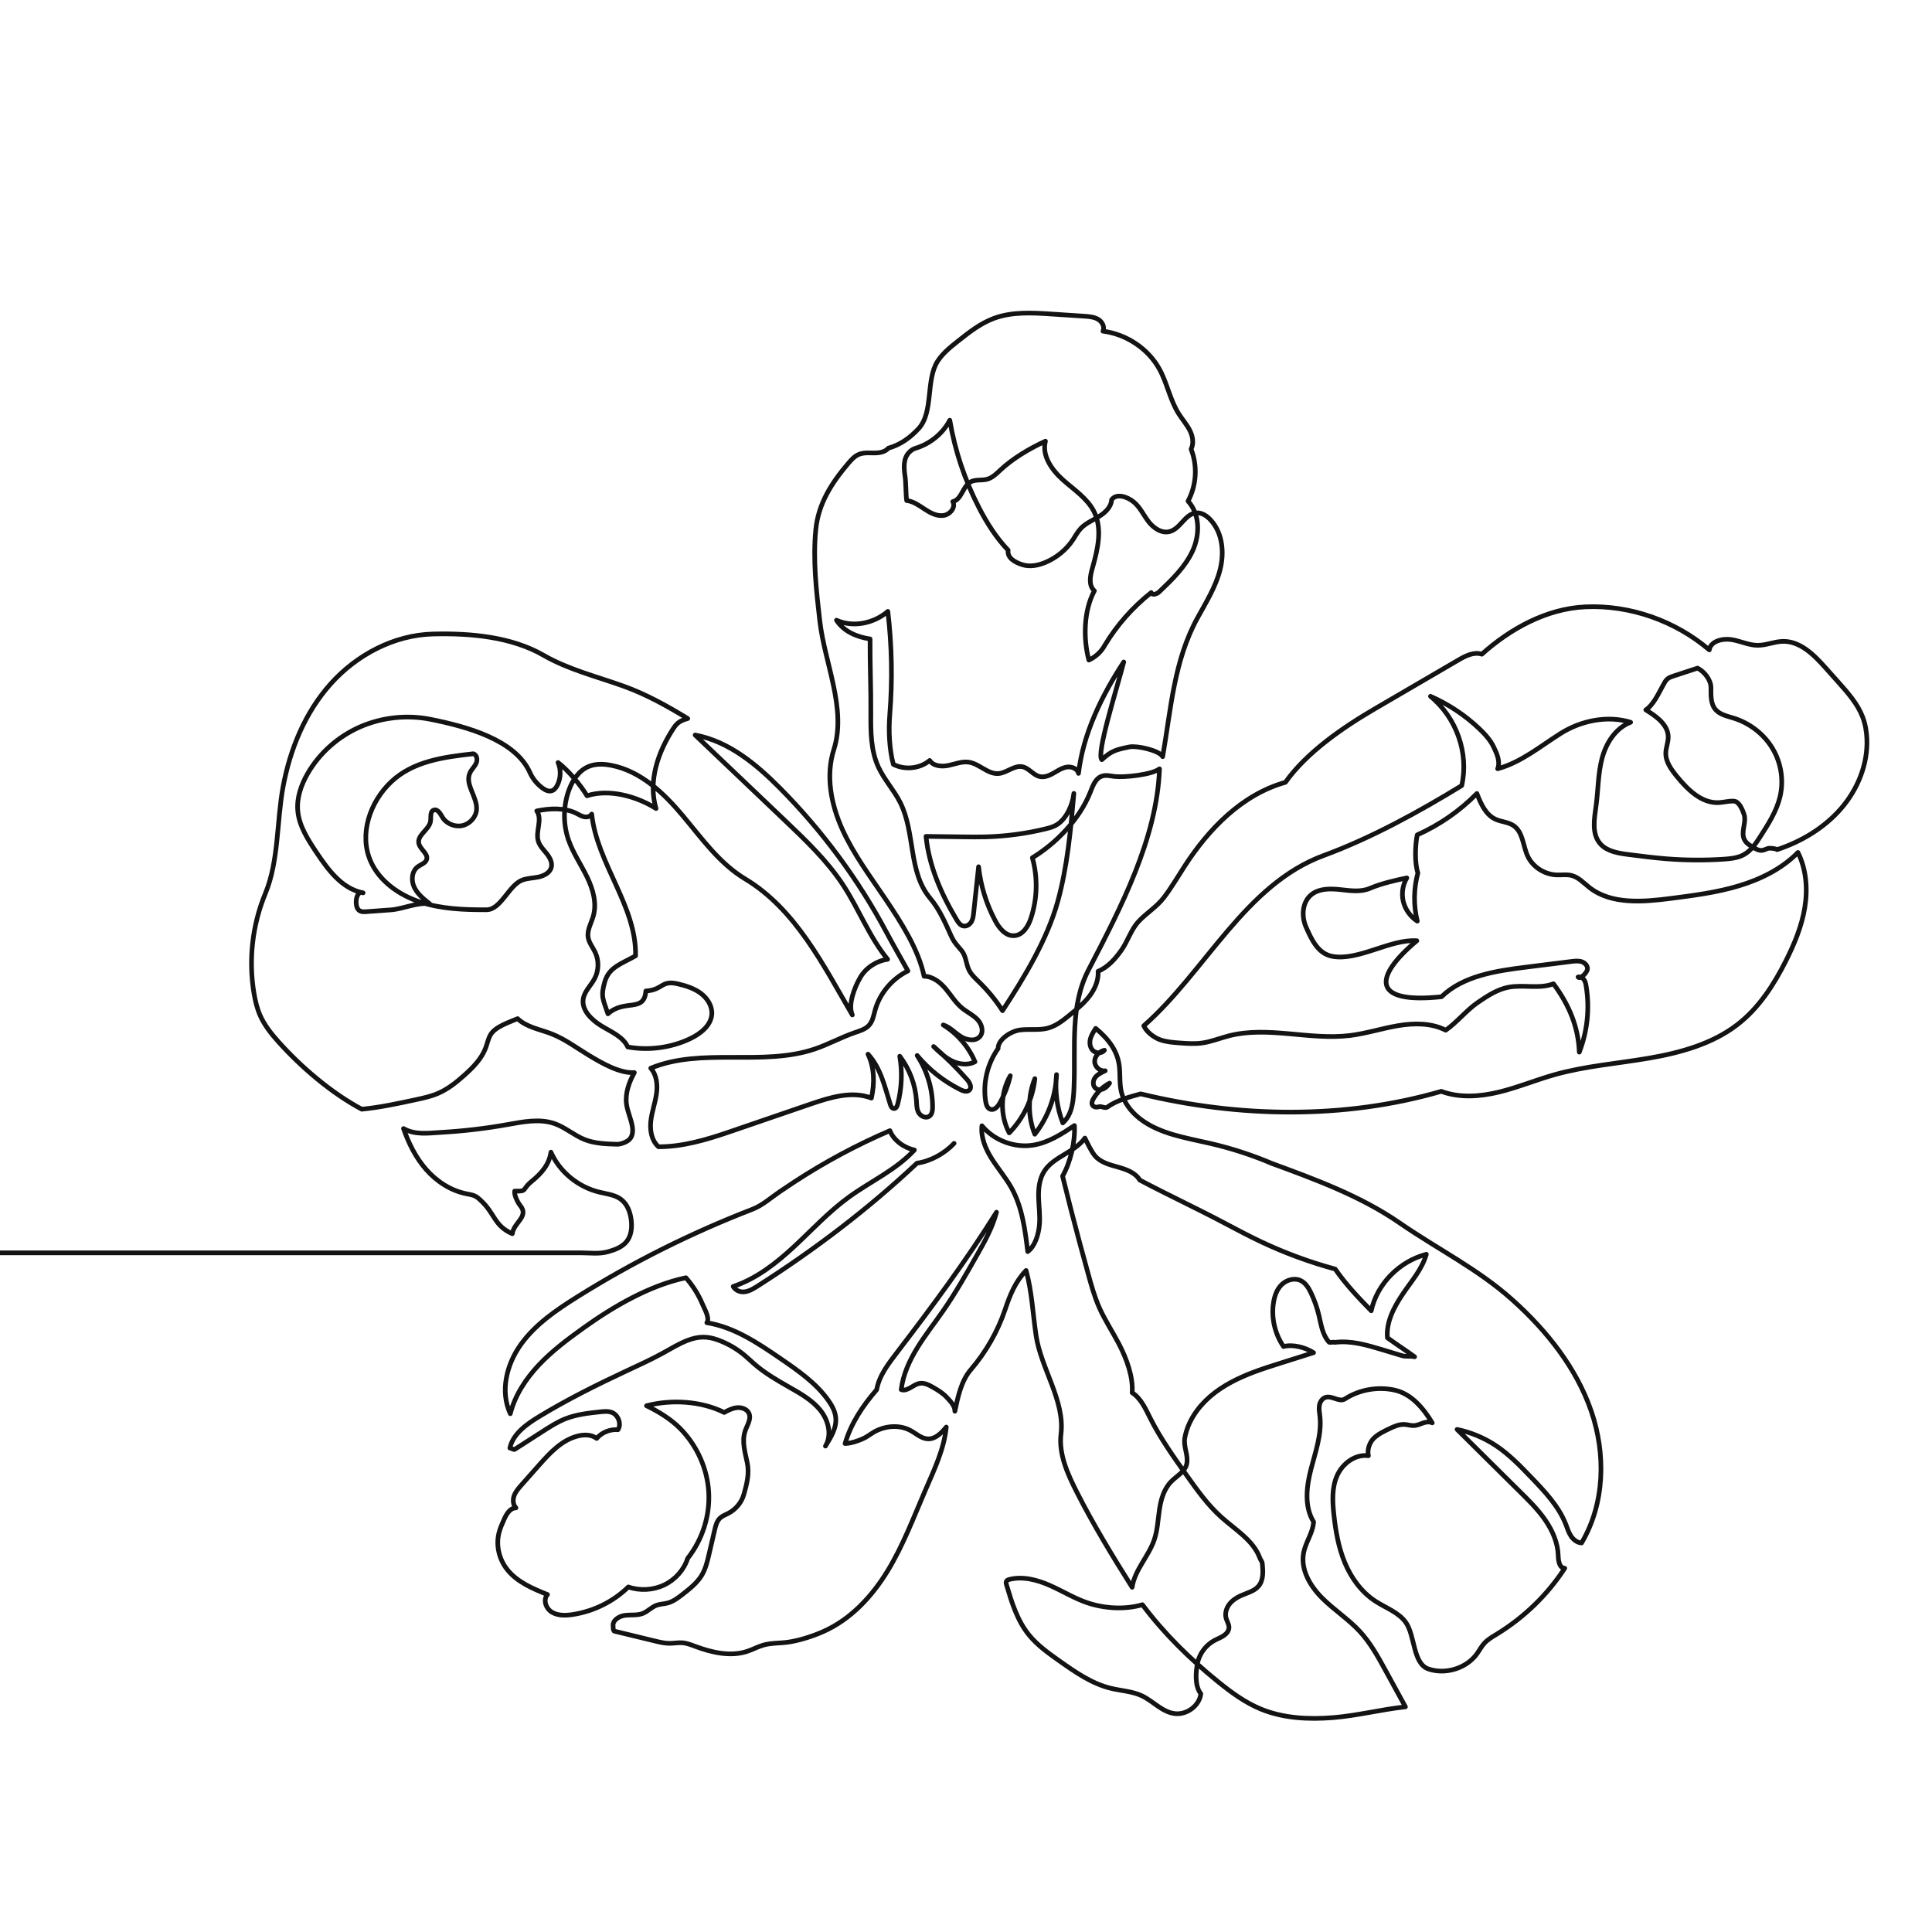 <svg width="548" height="548" viewBox="0 0 548 548" fill="none" xmlns="http://www.w3.org/2000/svg">
<g clip-path="url(#clip0_556_13428)">
<path d="M270.62 324.311C267.999 327.115 263.978 329.404 260.098 329.922C246.278 342.908 231.057 354.484 214.952 364.745C213.831 365.46 212.661 366.185 211.334 366.399C210.007 366.612 208.62 366.038 207.968 364.905C214.631 362.665 220.248 358.234 225.325 353.512C230.402 348.788 235.12 343.665 240.753 339.569C246.948 335.065 254.237 331.806 259.359 326.187C256.429 325.582 253.444 323.418 252.415 320.707C243.01 324.749 233.977 329.59 225.455 335.156C224.063 336.066 222.683 336.994 221.304 337.922C218.789 339.616 216.279 341.898 213.43 342.998C196.113 349.691 179.473 358.008 163.826 367.797C157.805 371.563 151.8 375.67 147.728 381.361C143.653 387.052 141.815 394.676 144.742 400.986C146.06 395.796 149.108 391.126 152.836 387.168C156.563 383.21 160.97 379.906 165.421 376.716C173.921 370.626 184.198 364.603 194.548 362.423C196.525 364.672 198.128 367.225 199.273 369.957C199.874 371.39 201.387 373.894 200.488 375.175C208.205 376.412 214.874 380.895 221.25 385.258C226.307 388.72 231.476 392.287 234.959 397.231C235.945 398.63 236.799 400.171 237.023 401.847C237.429 404.873 235.746 407.545 234.132 410.171C236.003 407.049 235.006 402.927 232.731 400.065C230.454 397.203 227.134 395.319 223.909 393.485C220.457 391.521 216.994 389.516 214.011 386.935C213.051 386.104 212.146 385.219 211.173 384.404C208.956 382.548 206.392 381.076 203.644 380.072C200.607 378.963 198.117 379.01 195.055 380.178C192.592 381.119 190.35 382.511 188.051 383.778C184.702 385.623 181.208 387.211 177.736 388.834C169.268 392.792 160.894 396.966 152.93 401.798C149.317 403.99 145.502 406.708 144.621 410.732C144.888 410.685 145.742 411.265 145.968 411.121C148.653 409.397 151.339 407.672 154.026 405.948C156.093 404.621 158.175 403.287 160.477 402.389C163.55 401.191 166.892 400.822 170.187 400.464C171.357 400.337 172.592 400.218 173.668 400.682C175.414 401.435 176.326 403.999 175.272 405.536C173.006 405.348 170.673 406.304 169.241 408.002C167.817 406.895 165.773 406.859 163.998 407.288C159.394 408.404 156.01 412.066 152.928 415.543C151.267 417.416 149.608 419.289 147.947 421.162C147.118 422.099 146.271 423.062 145.84 424.218C145.41 425.377 145.477 426.789 146.343 427.695C144.673 427.727 143.666 429.439 143.005 430.913C142.427 432.199 141.846 433.492 141.512 434.856C140.645 438.399 141.573 442.284 143.864 445.182C146.643 448.7 151.05 450.597 155.295 452.28C153.968 453.748 154.824 456.24 156.534 457.278C158.244 458.316 160.428 458.256 162.425 457.954C168.373 457.054 173.997 454.268 178.213 450.131C181.515 451.272 185.298 451.054 188.436 449.544C191.574 448.033 194.024 445.247 195.055 442.018C199.258 436.679 201.412 429.879 201.015 423.191C200.618 416.503 197.677 409.981 192.872 405.136C190.261 402.506 186.757 400.363 183.38 398.733C190.422 396.884 198.937 397.385 205.408 400.637C206.56 400.024 207.755 399.396 209.066 399.275C210.377 399.152 211.848 399.67 212.408 400.818C213.186 402.406 211.964 404.167 211.379 405.829C210.348 408.749 211.33 411.919 211.96 414.943C212.59 417.966 211.834 420.919 210.991 423.892C210.35 426.154 208.716 428.137 206.574 429.251C205.791 429.657 204.933 429.963 204.285 430.548C203.337 431.405 203.008 432.704 202.723 433.925C202.189 436.22 201.654 438.514 201.12 440.808C200.632 442.91 200.125 445.048 198.989 446.904C197.693 449.019 195.669 450.614 193.688 452.164C192.35 453.208 190.96 454.281 189.295 454.704C188.279 454.96 187.199 454.967 186.219 455.327C184.78 455.858 183.722 457.095 182.295 457.652C180.712 458.267 178.919 457.965 177.229 458.191C175.539 458.418 173.679 459.628 173.905 461.258C174.004 461.968 173.789 462.056 174.199 462.654C178.045 463.586 181.891 464.521 185.738 465.453C187.136 465.792 188.553 466.133 189.994 466.127C191.189 466.12 192.381 465.874 193.571 465.967C194.838 466.068 196.032 466.547 197.218 466.99C201.954 468.753 207.268 469.977 212.058 468.356C213.582 467.84 215.001 467.05 216.555 466.612C218.832 465.969 221.264 466.122 223.611 465.777C226.782 465.311 230.485 464.113 233.403 462.831C241.34 459.352 247.408 452.74 251.814 445.493C256.221 438.246 259.177 430.287 262.535 422.537C265.03 416.782 267.791 410.989 268.407 404.78C267.06 406.412 265.384 408.197 263.221 408.13C261.356 408.071 259.899 406.649 258.276 405.762C255.053 404.001 250.844 404.413 247.701 406.304C246.713 406.897 245.807 407.627 244.747 408.091C243.209 408.766 241.394 409.39 239.706 409.45C241.376 403.714 244.693 398.755 248.661 394.184C249.362 390.155 252.043 386.749 254.56 383.46C264.456 370.529 274.053 357.602 282.651 343.836C281.495 348.275 279.191 352.345 276.911 356.361C273.953 361.571 270.989 366.789 267.565 371.727C265.115 375.258 262.432 378.644 260.188 382.299C257.944 385.955 256.131 389.937 255.62 394.156C257.391 394.793 258.951 392.732 260.807 392.391C262.131 392.147 263.436 392.814 264.595 393.478C265.964 394.264 267.334 395.093 268.416 396.219C269.499 397.346 270.891 398.755 270.846 400.289C271.673 396.323 272.644 391.672 275.322 388.554C279.668 383.493 283.01 377.636 285.113 371.388C286.513 367.225 287.968 363.586 291.041 360.362C292.697 366.37 292.962 372.64 293.872 378.792C295.257 388.148 302.073 397.307 300.946 406.695C300.253 412.459 302.82 418.081 305.467 423.295C310.115 432.454 315.623 441.509 321.125 450.217C321.833 445.338 325.772 441.477 327.381 436.798C328.331 434.036 328.437 431.083 328.865 428.202C329.293 425.321 330.124 422.352 332.202 420.239C333.814 418.601 336.212 417.369 336.627 415.15C337.088 412.67 335.614 410.312 336.064 407.83C336.891 403.263 339.684 399.167 343.275 396.081C346.868 392.995 351.227 390.843 355.712 389.158C358.171 388.234 360.682 387.44 363.192 386.646C366.323 385.655 369.454 384.667 372.586 383.676C370.237 382.183 366.785 381.24 364.064 381.935C361.587 378.307 360.554 373.792 361.219 369.498C361.506 367.644 362.141 365.764 363.494 364.417C364.848 363.071 367.047 362.391 368.816 363.17C370.29 363.822 371.171 365.287 371.846 366.707C372.814 368.742 373.567 370.87 374.09 373.05C374.731 375.724 375.1 378.633 376.977 380.7C377.571 380.884 378.037 380.577 378.631 380.761C383.131 380.171 387.639 381.497 391.972 382.804C393.859 383.374 395.746 383.944 397.633 384.514C398.864 384.885 399.998 384.54 401.246 384.846C398.741 383.02 396.038 381.281 393.532 379.457C393.135 375.02 395.372 370.773 397.887 367.035C400.402 363.297 403.342 360.06 404.568 355.766C396.842 357.796 390.562 364.24 388.943 371.792C385.29 368.071 381.657 364.236 378.725 359.965C371.503 358.006 364.465 355.414 357.727 352.231C354.206 350.567 350.768 348.743 347.334 346.922C339.574 342.804 331.028 338.82 323.268 334.705C322.049 332.611 319.467 331.692 317.073 331.027C314.679 330.36 312.081 329.676 310.541 327.792C309.524 326.549 308.434 324.234 307.724 322.807C304.911 326.81 299.009 327.997 296.297 332.063C294.827 334.264 294.524 337.005 294.591 339.621C294.659 342.239 295.053 344.856 294.818 347.463C294.582 350.07 293.643 353.392 291.507 355.008C290.756 348.778 289.949 342.372 286.852 336.854C285.231 333.969 283.035 331.422 281.271 328.614C279.507 325.807 278.16 322.58 278.518 319.32C281.905 323.429 287.648 325.658 293.022 324.812C297.362 324.13 301.136 321.661 304.754 319.257C305.007 323.834 303.662 329.575 301.394 333.606C302.936 339.932 304.554 346.24 306.249 352.531C307.038 355.457 307.843 358.377 308.647 361.299C309.544 364.553 310.447 367.821 311.821 370.918C313.397 374.463 315.567 377.731 317.366 381.177C319.496 385.258 321.455 390.468 321.13 395.024C323.633 396.672 324.889 399.53 326.209 402.158C329.111 407.94 332.895 413.264 336.66 418.564C339.61 422.714 342.591 426.901 346.415 430.328C350.411 433.91 355.484 436.895 357.317 441.846C357.653 442.756 357.978 442.7 358.066 443.665C358.265 445.845 358.389 448.279 356.927 449.954C355.694 451.367 353.686 451.827 351.949 452.608C350.658 453.189 349.45 454.002 348.627 455.122C347.805 456.242 347.41 457.697 347.782 459.022C348.036 459.924 348.63 460.764 348.589 461.696C348.549 462.617 347.879 463.418 347.094 463.949C346.31 464.48 345.4 464.808 344.559 465.252C342.091 466.56 340.265 468.945 339.698 471.602C339.13 474.258 338.875 478.272 340.608 480.411C340.238 483.793 336.625 486.512 333.126 486.041C329.586 485.567 327.087 482.513 323.878 481C321.161 479.72 318.034 479.591 315.1 478.881C309.714 477.577 305.088 474.347 300.61 471.187C297.434 468.945 294.21 466.664 291.799 463.666C288.513 459.585 286.964 454.49 285.489 449.526C285.386 449.183 285.29 448.795 285.471 448.484C285.646 448.186 286.018 448.061 286.363 447.977C290.176 447.042 294.219 448.121 297.797 449.701C301.372 451.281 304.714 453.368 308.425 454.622C313.305 456.266 319.099 456.607 324.046 455.166C330.138 463.312 337.501 470.533 345.48 476.997C349.228 480.031 353.173 482.938 357.678 484.785C364.048 487.397 371.191 487.742 378.091 487.192C384.992 486.644 391.759 484.872 398.64 484.134C396.75 480.679 394.861 477.226 392.971 473.77C390.862 469.914 388.722 466.016 385.714 462.758C382.481 459.257 378.357 456.622 374.988 453.243C371.62 449.863 368.943 445.305 369.723 440.68C370.275 437.413 372.355 434.985 372.597 431.683C369.916 427.279 370.559 421.732 371.835 416.777C373.11 411.822 374.946 406.831 374.388 401.753C374.273 400.719 374.061 399.674 374.231 398.647C374.401 397.62 375.062 396.582 376.109 396.321C377.907 395.872 379.935 397.792 381.477 396.798C385.563 394.162 390.795 393.234 395.587 394.298C400.379 395.362 403.775 399.502 406.249 403.593C405.469 403.177 404.499 403.334 403.658 403.619C402.818 403.904 402 404.306 401.11 404.357C400.204 404.409 399.321 404.09 398.418 404.036C396.858 403.941 395.374 404.627 393.975 405.296C392.429 406.036 390.849 406.796 389.641 407.985C388.432 409.174 387.744 411.287 388.141 412.906C384.342 412.392 380.717 415.204 379.234 418.612C377.75 422.019 377.943 425.867 378.337 429.542C378.837 434.189 379.633 438.852 381.432 443.19C383.232 447.528 386.108 451.553 390.129 454.171C393.077 456.089 396.69 457.324 398.714 460.14C401.437 463.93 400.688 471.904 405.212 473.412C410.069 475.033 415.932 473.203 418.882 469.15C419.619 468.136 420.189 467.005 421.04 466.077C422.02 465.009 423.32 464.271 424.568 463.507C432.324 458.759 438.958 452.321 443.829 444.817C442.307 444.774 442.015 442.752 441.977 441.285C441.883 437.642 440.364 434.139 438.266 431.107C436.168 428.075 433.5 425.453 430.851 422.85C424.745 416.855 419.393 411.445 413.29 405.447C417.219 406.267 420.975 407.834 424.286 410.031C428.011 412.504 431.12 415.728 434.197 418.925C438.111 422.993 442.119 427.201 444.143 432.393C444.58 433.518 444.927 434.692 445.599 435.702C446.272 436.714 447.366 437.596 448.612 437.637C455.211 426.45 455.54 412.463 451.342 400.25C447.142 388.038 438.774 377.463 428.991 368.701C419.207 359.937 407.85 354.365 396.99 346.87C385.991 339.278 373.184 334.56 360.536 329.924C360.852 330.155 360.625 329.851 360.942 330.082C355.318 327.68 349.47 325.768 343.49 324.374C336.461 322.736 328.914 321.668 323.295 317.284C320.805 315.34 318.778 312.724 318.063 309.716C317.508 307.377 317.756 304.936 317.505 302.549C317.03 298.064 314.349 294.616 310.783 291.694C310.147 292.678 309.497 293.69 309.243 294.823C308.99 295.958 309.203 297.259 310.086 298.049C310.969 298.839 312.59 298.848 313.265 297.887C311.765 298.246 310.496 299.569 310.492 301.056C310.485 302.542 311.958 303.95 313.486 303.723C312.397 304.215 311.256 304.75 310.577 305.708C309.898 306.667 309.914 308.179 310.927 308.805C311.572 309.205 312.444 309.131 313.117 308.779C313.791 308.428 314.298 307.841 314.724 307.228C312.807 308.246 311.2 309.794 310.138 311.639C309.815 312.2 309.544 312.899 309.869 313.458C310.203 314.03 311.046 314.162 311.68 313.922C312.314 313.683 313.502 314.447 314.045 314.047C316.649 312.129 320.388 311.134 323.541 310.268C351.371 317.043 381.325 317.537 408.805 309.55C413.962 311.479 419.772 311.063 425.14 309.763C430.506 308.464 435.616 306.328 440.926 304.83C449.638 302.374 458.763 301.673 467.7 300.141C476.636 298.608 485.687 296.105 492.774 290.645C498.882 285.942 503.118 279.356 506.532 272.582C508.955 267.775 511.042 262.751 511.909 257.473C512.777 252.196 512.364 246.617 509.973 241.796C505.485 246.382 499.474 249.378 493.229 251.26C486.985 253.144 480.462 253.985 473.978 254.82C466.043 255.843 457.105 256.614 450.876 251.773C449.213 250.48 447.733 248.786 445.66 248.296C444.322 247.981 442.916 248.219 441.54 248.169C438.059 248.042 434.74 245.886 433.317 242.826C431.931 239.85 432.014 235.911 429.195 234.107C427.711 233.157 425.792 233.108 424.183 232.372C421.365 231.083 420.009 227.885 418.909 225.075C414.101 229.97 408.325 233.977 401.982 236.818C401.394 239.817 401.217 244.703 402.174 247.612C400.964 252.06 400.906 256.795 402.002 261.271C400.02 259.974 398.575 257.943 398.032 255.699C397.49 253.452 397.855 251.016 399.039 249.011C395.453 249.779 391.864 250.578 388.502 252C385.94 253.083 383.001 252.639 380.222 252.334C377.443 252.03 374.368 251.965 372.153 253.612C369.36 255.686 369.067 259.806 370.443 262.933C372.059 266.601 373.877 270.542 377.947 271.269C385.35 272.595 394.365 266.317 401.876 266.835C389.58 277.118 388.917 284.84 408.872 282.722C414.986 276.783 424.275 275.396 432.888 274.319C437.156 273.786 441.424 273.251 445.694 272.718C446.689 272.592 447.729 272.472 448.675 272.795C449.621 273.117 450.432 274.032 450.255 274.984C450.078 275.935 448.186 277.912 447.606 277.124C448.244 276.975 448.919 277.351 449.289 277.875C449.659 278.4 449.789 279.043 449.892 279.669C450.938 285.945 450.266 292.479 447.957 298.436C447.695 291.228 444.994 284.904 440.632 279.041C436.652 280.595 432.077 279.213 427.865 280.027C424.606 280.657 421.789 282.552 419.077 284.404C416.08 286.447 413.061 290.161 410.064 292.205C405.965 290.112 401.031 290.159 396.461 290.938C391.891 291.717 387.453 293.168 382.847 293.724C371.445 295.104 359.624 290.947 348.524 293.817C345.978 294.475 343.519 295.498 340.908 295.85C338.846 296.129 336.748 295.98 334.67 295.831C332.774 295.695 330.846 295.552 329.062 294.92C327.278 294.288 325.144 292.654 324.434 290.956C342.026 275.45 353.166 250.873 375.441 242.668C388.919 237.702 402.43 230.287 414.605 222.831C416.688 213.691 413.148 203.57 405.745 197.503C410.891 199.765 415.616 202.907 419.635 206.738C421.226 208.255 422.728 209.91 423.667 211.866C424.606 213.823 425.595 216.035 424.806 218.053C431.463 216.234 436.869 211.689 442.659 208.041C448.451 204.394 455.923 202.838 462.515 204.865C458.203 206.52 455.54 210.808 454.399 215.142C453.258 219.473 453.33 224.007 452.729 228.438C452.216 232.223 451.373 236.584 454.005 239.442C455.917 241.518 459.03 242.012 461.888 242.379C465.452 242.839 469.015 243.296 472.599 243.583C478.012 244.017 483.459 244.056 488.879 243.702C490.822 243.575 492.826 243.378 494.532 242.472C496.656 241.341 498.024 239.269 499.301 237.284C501.608 233.699 503.95 230.03 504.912 225.917C505.974 221.368 505.216 216.445 502.827 212.39C500.438 208.333 496.439 205.182 491.837 203.725C489.991 203.14 487.924 202.745 486.655 201.328C485.174 199.674 485.301 197.249 485.304 195.065C485.306 192.881 483.499 190.548 481.505 189.51C479.236 190.254 476.968 190.997 474.7 191.741C474.097 191.938 473.48 192.145 472.996 192.542C472.418 193.015 472.093 193.703 471.734 194.346C470.522 196.521 468.966 199.998 466.819 201.345C469.782 203.164 473.079 205.525 473.178 208.907C473.225 210.502 472.512 212.038 472.492 213.633C472.458 216.141 474.099 218.349 475.713 220.317C478.736 224.005 482.657 227.894 487.532 227.656C488.977 227.585 490.401 227.141 491.844 227.244C493.288 227.348 494.213 229.601 494.668 230.924C495.473 233.27 493.646 236.025 494.823 238.222C495.361 239.228 496.417 239.86 497.423 240.445C498.143 240.862 498.927 241.293 499.763 241.211C500.332 241.155 500.843 240.864 501.379 240.676C501.917 240.488 503.616 240.646 504.062 240.989C511.051 238.678 517.544 234.75 522.26 229.271C526.976 223.793 529.818 216.717 529.531 209.606C529.446 207.482 529.085 205.357 528.321 203.36C526.895 199.631 524.15 196.532 521.46 193.517C520.211 192.121 518.965 190.723 517.717 189.326C514.482 185.705 510.546 181.769 505.588 181.924C503.208 182 500.938 183.051 498.555 183.04C495.98 183.027 493.588 181.782 491.042 181.408C488.496 181.037 485.194 181.883 484.833 184.337C475.278 176.168 462.426 171.546 449.663 172.133C438.658 172.64 428.376 178.333 420.312 185.56C418.073 184.805 415.686 186.033 413.657 187.218C405.761 191.828 397.864 196.435 389.966 201.045C380.854 206.362 370.595 213.426 364.595 221.901C352.229 225.382 342.82 235.16 336.008 245.689C334.087 248.657 332.303 251.719 330.156 254.544C328.022 257.354 325.041 259.044 322.773 261.562C320.85 263.697 319.805 267.059 318.131 269.444C316.42 271.878 314.332 274.306 311.469 275.51C311.637 278.044 310.559 280.538 308.992 282.582C307.426 284.626 305.393 286.285 303.378 287.926C301.513 289.443 299.57 291.003 297.216 291.627C294.67 292.304 291.951 291.806 289.333 292.145C286.715 292.484 283.044 294.866 283.109 297.408C280.029 301.768 278.742 307.269 279.585 312.478C279.729 313.372 280.076 314.41 280.977 314.66C282.073 314.965 283.017 313.885 283.559 312.919C284.931 310.476 285.946 307.847 286.56 305.134C283.727 310.051 283.609 316.324 286.258 321.335C290.344 317.161 292.944 311.66 293.529 305.952C291.503 310.961 291.498 316.7 293.516 321.711C297.304 316.861 299.487 310.868 299.677 304.804C299.173 309.423 299.785 314.151 301.455 318.51C304.254 316.013 304.487 311.906 304.64 308.236C305.119 296.731 303.434 285.338 308.784 275.04C317.956 257.382 328.154 237.808 328.883 218.077C326.749 219.758 318.873 220.563 316.136 220.239C314.988 220.103 313.807 219.784 312.7 220.105C310.667 220.696 309.936 223.021 309.167 224.926C306.213 232.251 299.729 239.114 292.823 243.296C294.381 248.886 294.24 254.902 292.424 260.419C291.669 262.71 290.156 265.259 287.661 265.399C285.2 265.538 283.4 263.246 282.277 261.133C279.747 256.376 278.142 251.165 277.572 245.847C277.104 250.209 276.638 254.57 276.169 258.934C276.075 259.812 275.972 260.718 275.515 261.485C275.058 262.249 274.145 262.836 273.249 262.652C272.377 262.473 271.819 261.672 271.373 260.928C266.964 253.586 263.517 245.677 262.658 237.236C266.143 237.282 269.629 237.327 273.114 237.37C275.279 237.398 277.447 237.426 279.612 237.368C285.328 237.212 291.025 236.451 296.571 235.1C297.711 234.821 298.868 234.511 299.845 233.88C302.562 232.137 304.265 228.179 304.595 225.052C303.692 235.35 302.777 245.711 300.022 255.699C297.055 266.459 290.53 277.254 284.357 286.67C282.492 283.761 280.285 281.056 277.792 278.622C276.671 277.528 275.466 276.451 274.809 275.05C273.966 273.255 274.04 271.183 272.72 269.603C271.525 268.175 270.633 267.329 269.81 265.512C268.114 261.769 266.511 257.965 263.815 254.76C257.584 247.36 259.652 236.237 255.358 227.656C253.589 224.124 250.788 221.13 249.14 217.544C246.966 212.815 246.968 207.461 247.006 202.29C247.058 195.147 246.735 188.375 246.789 181.231C242.974 180.681 239.3 179.08 237.267 175.922C242.015 178.078 247.932 176.796 251.832 173.415C252.982 183.154 253.163 192.999 252.375 202.771C252.02 207.165 252.242 212.526 253.388 216.793C256.62 218.489 260.93 218.031 263.7 215.698C264.716 217.315 267.092 217.513 269.01 217.114C270.929 216.715 272.836 215.906 274.777 216.188C277.819 216.631 280.175 219.661 283.239 219.406C285.621 219.207 287.674 217.008 290.012 217.487C291.87 217.867 293.025 219.825 294.872 220.254C296.232 220.571 297.635 219.98 298.837 219.292C300.04 218.603 301.222 217.783 302.604 217.574C303.987 217.364 305.646 218.042 305.911 219.365C307.199 208.173 312.496 197.292 318.74 187.768C316.721 195.628 310.875 213.864 312.527 215.483C315.235 212.953 316.651 212.621 320.341 211.859C322.392 211.434 328.829 212.822 329.786 214.619C332.157 201.002 332.96 187.475 339.662 175.268C342.085 170.857 344.801 166.511 346.047 161.666C347.294 156.823 346.823 151.251 343.405 147.5C342.354 146.343 340.89 145.349 339.299 145.478C336.129 145.735 334.834 149.98 331.763 150.776C329.457 151.374 327.146 149.749 325.734 147.895C324.324 146.041 323.351 143.829 321.529 142.345C319.706 140.86 316.647 139.852 315.3 141.751C315.208 143.782 313.509 145.403 311.729 146.495C309.95 147.587 307.939 148.413 306.525 149.924C305.642 150.867 305.05 152.024 304.339 153.094C302.495 155.874 299.792 158.118 296.662 159.465C294.589 160.358 292.207 160.857 290.044 160.192C287.878 159.527 285.61 158.228 285.958 156.068C282.555 152.513 279.921 148.335 277.687 144.006C273.654 136.196 270.85 127.801 269.4 119.192C267.435 122.969 263.819 125.919 259.625 127.164C258.852 127.395 258.269 127.861 257.738 128.448C256.133 130.225 256.382 132.883 256.723 135.214C256.978 136.967 256.918 140.227 257.173 141.978C259.079 142.198 260.688 143.374 262.27 144.418C263.853 145.463 265.671 146.449 267.574 146.214C269.476 145.979 271.171 143.903 270.256 142.28C272.841 141.686 273.029 137.871 275.365 136.654C276.741 135.937 278.456 136.341 279.964 135.939C281.472 135.538 282.616 134.388 283.736 133.337C287.291 130.009 292.059 127.188 296.537 125.14C295.461 129.174 298.263 133.216 301.428 136.051C304.593 138.887 308.387 141.317 310.284 145.059C312.814 150.049 311.317 155.971 309.799 161.327C309.196 163.459 308.73 166.084 310.414 167.583C307.379 173.22 307.211 181.076 308.849 187.227C310.79 186.333 312.415 184.814 313.397 182.971C316.806 177.306 321.28 172.234 326.536 168.08C326.729 168.967 328.145 168.505 328.813 167.866C332.48 164.368 336.23 160.755 338.297 156.202C340.363 151.648 340.386 145.873 336.979 142.142C339.386 137.633 339.709 132.135 337.842 127.393C338.693 125.729 338.308 123.701 337.458 122.037C336.609 120.373 335.342 118.942 334.338 117.36C331.866 113.456 331.088 108.762 328.876 104.718C325.72 98.949 319.556 94.802 312.845 93.93C313.424 92.738 312.641 91.267 311.48 90.576C310.319 89.885 308.896 89.778 307.536 89.687C304.472 89.484 301.405 89.283 298.341 89.08C292.818 88.716 287.089 88.381 281.921 90.295C278.095 91.713 274.858 94.269 271.695 96.781C269.573 98.466 267.412 100.195 265.957 102.446C262.553 107.713 264.841 116.903 260.574 121.551C258.22 124.115 255.389 126.174 251.973 127.119C251.066 128.218 249.454 128.479 247.995 128.483C246.538 128.487 245.02 128.321 243.673 128.856C242.416 129.355 241.49 130.395 240.627 131.405C235.788 137.079 232.099 142.936 231.39 150.245C230.557 158.85 231.541 167.51 232.527 176.099C233.905 188.118 240.204 201.036 236.517 212.597C234.154 219.999 235.705 228.12 238.91 235.223C242.113 242.325 246.874 248.65 251.247 255.148C255.62 261.646 260.54 269.312 262.113 276.906C264.57 276.943 266.677 278.611 268.224 280.448C269.77 282.287 271.005 284.397 272.877 285.932C274.293 287.093 276.035 287.887 277.283 289.214C278.532 290.541 279.123 292.749 277.877 294.078C276.548 295.496 274.078 295.015 272.433 293.947C270.788 292.879 269.429 291.331 267.549 290.723C271.57 293.204 274.759 296.912 276.546 301.179C274.564 302.219 272.059 301.914 270.044 300.933C268.031 299.953 266.403 298.382 264.817 296.839C268.172 299.75 271.335 302.871 274.273 306.175C275.064 307.064 275.811 308.512 274.874 309.261C274.195 309.802 273.177 309.457 272.393 309.066C267.67 306.708 263.467 303.386 260.143 299.387C263.006 303.751 264.543 308.909 264.523 314.069C264.518 315.031 264.377 316.145 263.534 316.663C262.544 317.272 261.154 316.609 260.585 315.621C260.015 314.632 260.018 313.445 259.95 312.314C259.682 307.754 258.014 303.278 255.21 299.592C255.983 304.116 255.777 308.792 254.607 313.238C254.466 313.775 254.17 314.423 253.594 314.434C253.013 314.444 252.691 313.801 252.525 313.266C250.96 308.274 249.806 302.901 246.202 299.01C248.053 302.963 248.111 307.223 247.168 311.464C241.679 309.34 235.495 311.25 229.922 313.158C222.239 315.791 214.555 318.424 206.872 321.059C200.452 323.258 193.585 325.302 186.771 325.267C184.798 323.491 184.312 320.627 184.592 318.042C184.872 315.457 185.796 312.97 186.181 310.396C186.567 307.821 186.327 304.972 184.585 302.985C199.034 297.018 216.27 302.564 231.101 297.544C234.986 296.23 238.585 294.221 242.465 292.889C243.886 292.402 245.415 291.961 246.43 290.884C247.54 289.708 247.795 288.031 248.223 286.497C249.541 281.769 253.004 277.636 257.525 275.394C255.396 271.541 253.457 268.227 251.386 264.344C243.44 249.455 233.258 235.676 221.255 223.569C214.533 216.788 206.731 210.273 197.173 208.486C205.628 216.534 214.08 224.581 222.535 232.626C228.519 238.324 234.56 244.084 239.07 250.927C243.611 257.818 246.522 265.691 251.767 272.1C248.524 272.569 245.554 274.554 243.965 277.316C242.373 280.079 240.452 284.982 241.755 287.878C233.506 273.736 225.655 257.887 211.364 249.302C204.081 244.928 199.105 237.862 193.717 231.431C188.329 224.998 181.784 218.722 173.372 217.082C171.276 216.674 169.035 216.583 167.06 217.371C164.238 218.497 162.44 221.221 161.414 223.992C159.722 228.561 159.668 233.675 161.266 238.276C162.534 241.93 164.778 245.189 166.479 248.676C168.181 252.164 169.348 256.143 168.281 259.855C167.708 261.856 166.495 263.802 166.816 265.855C167.06 267.417 168.158 268.712 168.833 270.154C169.929 272.495 169.857 275.314 168.642 277.599C167.614 279.537 165.8 281.154 165.437 283.301C164.901 286.465 167.705 289.208 170.503 290.943C173.302 292.676 176.732 294.022 178.054 296.964C183.985 298.03 190.265 297.205 195.685 294.652C198.682 293.241 201.676 290.887 201.898 287.684C202.057 285.383 200.674 283.171 198.785 281.756C196.895 280.34 194.557 279.604 192.231 279.06C187.459 277.942 188.093 280.8 183.191 281.087C182.736 287.321 177.16 283.277 172.433 287.561C171.088 283.461 170.303 282.744 171.536 278.497C172.769 274.25 176.344 273.378 180.273 271.112C180.571 257.037 169.31 244.917 167.835 230.911C167.472 231.588 166.551 231.832 165.771 231.696C164.991 231.56 164.303 231.135 163.608 230.768C160.329 229.042 155.895 229.236 152.249 230.02C153.95 232.447 151.809 235.825 152.69 238.628C153.118 239.992 154.212 241.047 155.109 242.183C156.005 243.316 156.758 244.755 156.348 246.125C155.907 247.595 154.279 248.43 152.726 248.76C151.173 249.088 149.532 249.084 148.062 249.663C144.31 251.139 142.068 258.032 138.016 258.047C131.677 258.07 125.229 257.835 119.228 255.869C113.228 253.903 107.658 249.971 105.159 244.362C101.77 236.753 104.856 227.466 111.025 221.698C117.193 215.929 125.724 214.738 134.268 213.799C135.317 214.127 135.503 215.545 135.053 216.514C134.602 217.483 133.748 218.236 133.298 219.205C131.755 222.514 135.469 226.075 135.169 229.691C134.994 231.8 133.28 233.708 131.137 234.174C128.994 234.64 126.594 233.632 125.491 231.8C124.903 230.822 124.173 229.413 123.061 229.771C121.913 230.14 122.281 231.752 122.122 232.907C121.79 235.313 118.294 236.826 118.787 239.207C119.145 240.942 121.6 242.198 120.988 243.866C120.629 244.846 119.408 245.191 118.542 245.815C116.765 247.099 116.57 249.719 117.498 251.663C118.428 253.608 120.203 255.032 121.922 256.389C118.486 255.813 114.389 257.822 110.91 258.077C108.57 258.247 106.233 258.418 103.893 258.588C103.283 258.634 102.631 258.668 102.097 258.381C101.29 257.945 101.05 256.94 101.026 256.048C101.006 255.243 101.106 254.4 101.573 253.731C102.037 253.062 102.198 252.988 102.989 253.254C97.011 252.106 93.076 246.747 89.781 241.809C87.335 238.143 84.827 234.28 84.457 229.937C84.146 226.273 85.412 222.626 87.264 219.41C90.581 213.648 95.85 208.95 102.068 206.205C108.288 203.462 115.425 202.687 122.122 204.032C132.401 206.093 146.163 209.835 150.305 219.125C151.081 220.865 152.332 222.406 153.898 223.55C154.636 224.089 155.566 224.56 156.456 224.313C157.22 224.102 157.736 223.418 158.083 222.727C159.087 220.738 159.161 218.333 158.283 216.29C161.196 218.508 164.639 222.626 166.508 225.716C172.713 223.677 180.598 225.861 186.078 229.327C183.77 221.601 186.625 213.219 191.121 206.444C192.186 204.841 193.183 204.355 195.075 203.807C189.292 200.283 183.337 196.949 176.924 194.642C169.25 191.882 161.232 189.924 154.201 185.876C145.056 180.608 133.468 179.563 122.815 179.833C111.652 180.116 101.073 185.83 93.788 193.975C86.504 202.122 82.29 212.5 80.306 223.079C78.475 232.855 79.105 244.162 75.281 253.387C71.569 262.344 70.44 272.275 72.051 281.792C72.412 283.927 72.912 286.052 73.793 288.04C75.025 290.822 76.966 293.256 79.02 295.546C85.457 302.719 93.997 310.029 102.613 314.619C107.835 314.108 112.972 312.994 118.094 311.885C120.12 311.445 122.16 311.002 124.065 310.204C126.932 309.004 129.382 307.051 131.675 305.005C134.19 302.763 136.637 300.272 137.783 297.162C138.229 295.952 138.471 294.659 139.112 293.532C140.407 291.249 144.348 289.98 146.82 288.933C149.326 291.355 153.096 291.94 156.389 293.219C160.242 294.717 163.552 297.24 167.076 299.361C170.599 301.483 175.786 304.515 179.93 304.228C178.448 306.962 177.305 310.016 177.686 313.078C177.962 315.303 179.024 317.379 179.361 319.596C179.551 320.85 179.45 322.261 178.545 323.18C177.792 323.942 176.061 324.594 174.968 324.562C171.854 324.469 168.662 324.361 165.785 323.211C162.824 322.028 160.389 319.812 157.384 318.737C153.109 317.207 148.369 318.184 143.886 318.985C137.718 320.088 131.48 320.822 125.217 321.184C121.449 321.402 117.693 321.98 114.456 320.109C115.911 324.279 117.906 328.33 120.853 331.692C123.801 335.052 127.768 337.694 132.24 338.596C133.168 338.783 134.138 338.902 134.958 339.364C135.465 339.649 135.886 340.048 136.312 340.437C140.475 344.254 140.076 347.647 145.312 349.932C145.76 346.695 150.144 345.066 147.553 341.947C146.858 341.112 145.773 338.898 145.984 337.847C149.711 337.955 147.907 337.452 150.751 335.13C153.596 332.808 155.765 330.356 156.265 326.8C158.697 332.346 163.935 336.675 169.998 338.147C172.078 338.652 174.331 338.876 176.046 340.117C177.924 341.477 178.769 343.808 179.042 346.054C179.305 348.212 179.074 350.569 177.653 352.259C176.413 353.733 174.472 354.471 172.583 355.01C169.9 355.776 167.392 355.356 164.592 355.356H-24.586" stroke="#131316" stroke-width="1.323" stroke-miterlimit="10" stroke-linecap="round" stroke-linejoin="round"/>
</g>
<defs>
<clipPath id="clip0_556_13428">
<rect width="548" height="548" fill="white"/>
</clipPath>
</defs>
</svg>
